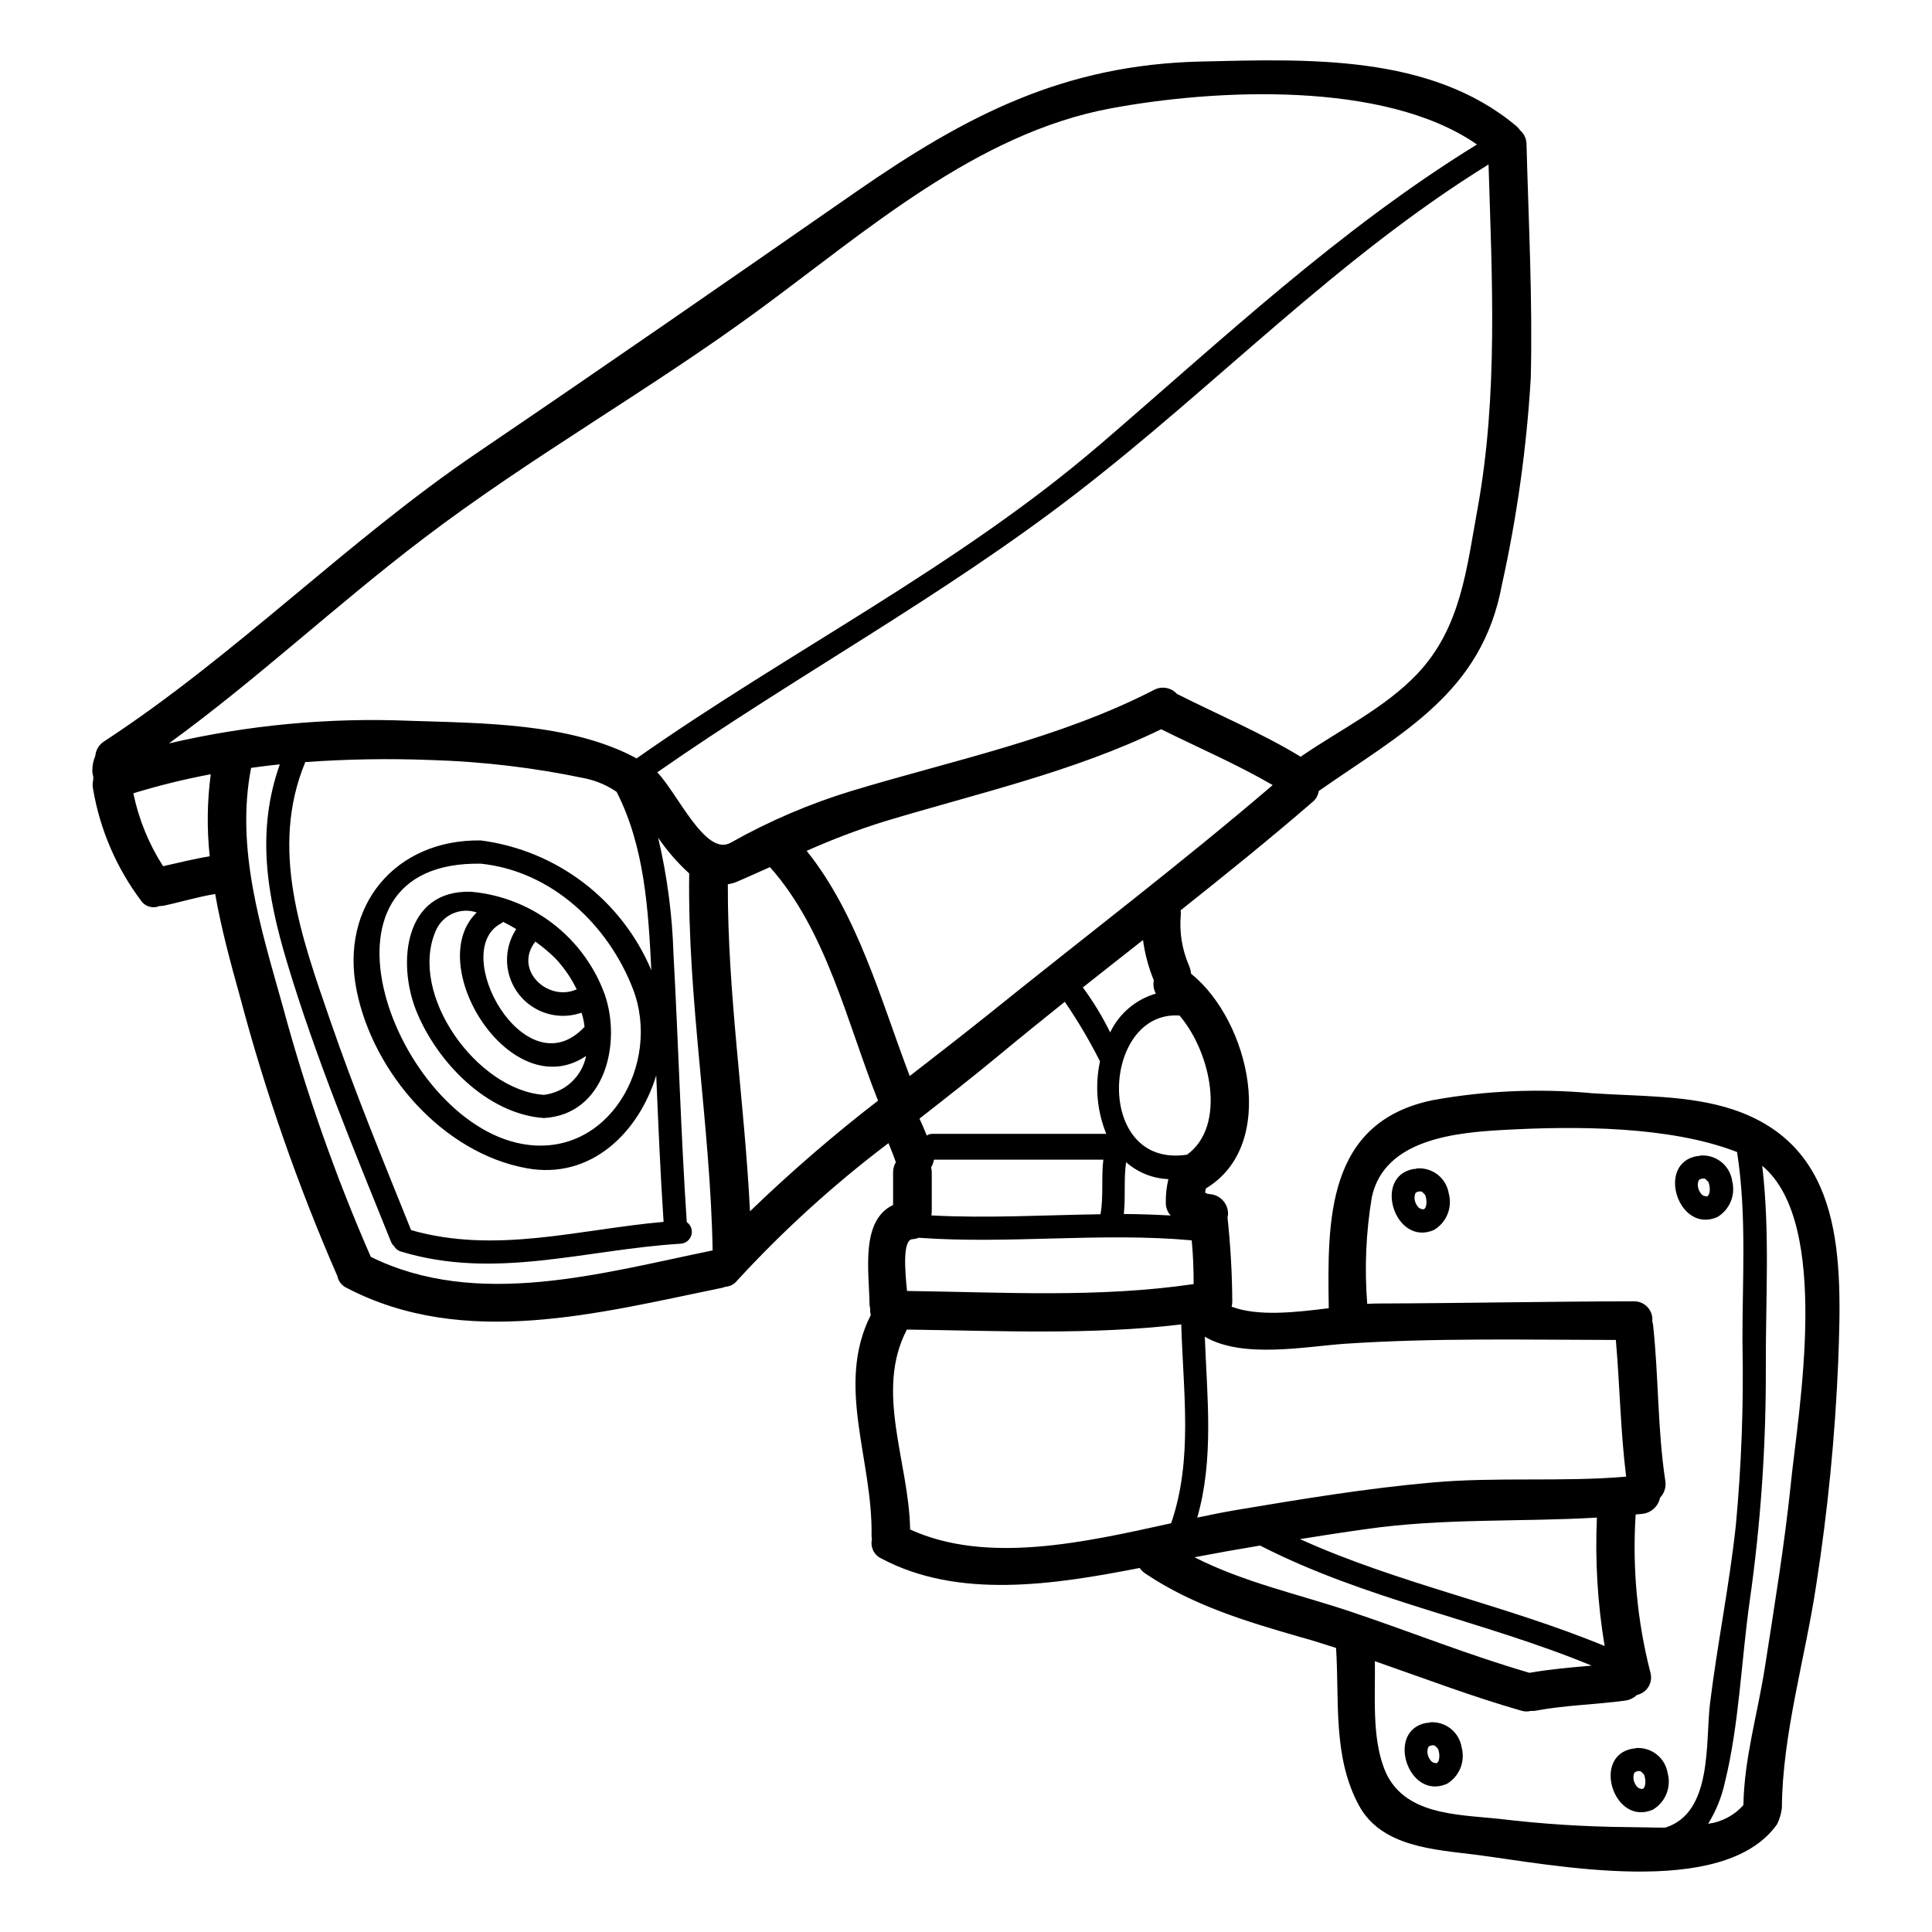 <?xml version="1.0" encoding="UTF-8"?>
<svg width="1200pt" height="1200pt" version="1.1" viewBox="0 0 1200 1200" xmlns="http://www.w3.org/2000/svg">
 <path class = "editable" d="m1076.2 689.06c69.758 23.117 67.922 93.367 65.523 157.29-1.945 46.008-6.461 91.871-13.52 137.37-6.723 45.289-21.207 93.609-21.441 139.22-0.41 3.504-1.41 6.914-2.961 10.078-33.281 47.203-140.34 24.965-187.38 18.965-25.445-3.207-58.246-4.801-72.254-30.402-16.48-30.242-12.188-64.688-14.316-98.016-7.285-2.316-14.559-4.688-22.004-6.711-33.93-9.77-66.965-19.688-96.488-39.523h0.004c-1.379-0.918-2.578-2.086-3.527-3.441-53.129 10.398-112.65 19.602-160.49-5.926h0.004c-4.481-2.086-6.887-7.027-5.766-11.84-0.168-0.816-0.25-1.652-0.246-2.484 0.723-47.438-22.5-93.207-0.477-136.88-0.336-1.305-0.469-2.652-0.395-3.996-0.262-1.02-0.398-2.066-0.402-3.121-0.32-20.242-5.625-51.562 14.645-61.211v-20.156 0.004c-0.031-2.254 0.559-4.473 1.703-6.414-1.359-4.004-2.961-7.922-4.566-11.84h0.004c-33.844 25.566-65.305 54.141-94.004 85.367-1.773 2.297-4.465 3.699-7.359 3.836-0.625 0.266-1.266 0.48-1.922 0.645-76.332 15.602-160.02 38.242-233.22 0.074v0.004c-3.035-1.391-5.211-4.16-5.84-7.438-24.543-56.25-44.766-114.29-60.488-173.61-5.926-21.195-11.605-42.32-15.367-63.602-10.715 1.68-21.195 4.961-31.762 7.199-0.941 0.23-1.91 0.309-2.879 0.234-4.125 1.793-8.938 0.379-11.445-3.356-15.289-20.402-25.488-44.156-29.758-69.289-0.379-1.859-0.355-3.777 0.078-5.625 0-0.637 0.086-1.199 0.086-1.875h-0.004c-0.379-1.215-0.594-2.477-0.637-3.75-0.027-3.223 0.613-6.414 1.875-9.375 0.312-3.676 2.324-6.988 5.438-8.965 81.891-53.539 150.54-124.11 231.56-179.14 78.805-53.438 156.73-107.53 234.98-161.86 69.148-48.012 129.64-79.371 215.02-81.293 66.086-1.52 142.41-4.641 195.7 40.164 0.871 0.734 1.625 1.598 2.242 2.559 2.527 2.164 3.984 5.32 3.992 8.645 1.285 48.328 3.844 96.977 2.644 145.31-2.566 43.184-8.562 86.098-17.926 128.34-12.395 67.211-62.008 91.875-113.77 128.09-0.375 2.672-1.746 5.106-3.844 6.805-26.719 23.117-54.242 45.281-81.93 67.285 0.148 0.953 0.176 1.918 0.086 2.879-0.945 10.684 0.785 21.438 5.035 31.285 0.723 1.652 1.184 3.406 1.359 5.203 36.488 29.363 54.242 106.49 9.207 133.37-0.242 0.938-0.32 1.762-0.477 2.559l1.199 0.723h-0.004c0.301 0 0.594 0.055 0.875 0.16 0.242 0 0.328 0.086 0.488 0.086l-0.004-0.004c6.461 0.27 11.59 5.535 11.684 12 0.004 0.84-0.105 1.676-0.328 2.484 1.859 17.328 2.848 34.738 2.961 52.164-0.004 1.105-0.137 2.207-0.395 3.281 16.152 6.16 39.441 3.602 60.32 0.938-0.883-54.723-1.52-115.53 64.566-129.21 32.645-5.91 65.938-7.359 98.973-4.312 28.395 1.996 60.074 1.039 87.336 10.059zm36.16 232.02c4.688-45.367 25.199-161.25-17.812-196.98 4.883 41.363 2.082 83.289 2.242 124.89l-0.004-0.004c0.191 48.633-3.152 97.219-10 145.37-5.203 36.562-6.562 76.809-15.441 112.73-1.977 9.094-5.492 17.781-10.398 25.688 8.469-1.098 16.25-5.219 21.918-11.605 0.477-28.961 8.805-56.645 13.285-85.211 5.918-38.145 12.234-76.387 16.238-114.87zm-30.086-86.09c-0.16-40.004 2.812-79.848-3.356-119.45-41.766-16.246-100.57-16.164-144.18-13.762-29.68 1.602-74.727 5.363-82.648 41.68v-0.004c-3.672 21.938-4.641 44.242-2.879 66.414 2.398-0.168 4.688-0.242 6.883-0.242 52.883-0.16 105.77-1.285 158.65-1.359v-0.004c3.266-0.074 6.402 1.262 8.609 3.668 2.211 2.406 3.269 5.648 2.914 8.895 0.234 0.676 0.398 1.375 0.484 2.082 3.516 32.242 2.719 64.801 7.594 96.805v0.004c0.66 3.844-0.559 7.769-3.281 10.562-1.078 5.367-5.516 9.414-10.957 9.996-1.434 0.16-2.812 0.242-4.164 0.402-2.133 32.863 0.918 65.859 9.047 97.773 0.973 2.992 0.633 6.258-0.938 8.988-1.57 2.727-4.227 4.664-7.301 5.324-2.016 1.934-4.594 3.168-7.359 3.527-18.402 2.477-37.125 2.812-55.453 6.242-1.031 0.168-2.074 0.223-3.113 0.16-1.953 0.5-4.004 0.445-5.926-0.16-30.805-8.805-60.723-20.25-90.938-30.73 0.32 22.246-1.875 46.566 5.766 66.648 11.117 29.129 45.367 28.492 71.523 31.285v-0.004c26.473 3.191 53.105 4.898 79.77 5.121 6 0 14.316 0.328 23.277 0.328 29.68-9.207 24.883-53.211 27.844-77.289 4.566-36.891 12-73.293 16.004-110.26 3.508-37.438 4.894-75.039 4.152-112.63zm-72.242 82.172c-3.523-28.125-3.918-56.57-6.402-84.891-55.762-0.074-112.17-1.359-167.7 2.324-25.039 1.68-63.918 9.516-87.609-4.32 1.445 37.762 5.766 75.938-4.688 112.33 8.324-1.762 16.32-3.367 24.086-4.688 40.078-6.723 80.625-13.434 121.21-17.043 40.316-3.699 80.883-0.258 121.13-3.699zm-13.359 105.21v-0.004c-4.398-26.344-6.008-53.078-4.801-79.762-47.812 2.812-95.691 0.234-143.7 7.199-13.602 1.875-27.188 4.004-40.727 6.16 60.996 27.617 127.32 40.82 189.25 66.422zm-46.648 16.641c12.805-2.231 25.688-3.356 38.57-4.473-67.688-27.93-140.42-40.969-205.94-74.57-13.602 2.242-27.188 4.688-40.727 7.273 30.477 15.523 63.602 22.641 96.488 33.609 37.387 12.496 73.797 27.215 111.64 38.176zm-32.262-723.17c12.805-70.648 8.961-142.26 6.805-213.7-94.125 58.172-168.85 137.05-255.91 204.18-82.727 63.926-174.82 113.68-260.42 173.38 12.797 13.359 30 52.406 45.523 43.762h0.004c23.848-13.449 49.09-24.262 75.281-32.238 62.973-19.039 128.81-32.41 187.62-62.645 4.789-2.633 10.762-1.605 14.398 2.477 0.16 0.086 0.242 0.086 0.402 0.16 25.52 12.883 51.918 23.926 76.406 38.805 23.84-16.48 52.32-30.242 72.328-51.367 27.246-28.652 30.723-65.449 37.559-102.81zm-235.22-39.121c76.406-65.625 148.73-133.94 234.82-186.98-57.328-39.918-163.25-34.426-227.59-22.398-83.27 15.516-151.93 76.406-218.58 125.29-67.762 49.762-141.46 91.051-208.43 142.06-53.926 40.969-103.12 87.289-157.86 127.06 48.906-11.383 99.125-16.113 149.3-14.062 45 1.52 100.17 1.199 141.21 23.363 94.406-66.395 199.22-118.96 287.07-194.32zm54.77 440.46c24.562-17.812 15-63.367-4.688-86.41-48.602-3.383-53.242 95.344 4.688 86.41zm4.078 80.41c0-9.195-0.32-18.242-1.199-27.188-56.484-5.129-113.05 2.477-169.62-1.602l-0.004-0.004c-1.215 0.516-2.512 0.812-3.832 0.883-6.32 0.32-4.566 20.242-3.367 32.164 59.449 0.762 118.98 4.398 178.02-4.281zm-13.996 148.57c13.754-39.758 7.434-82.086 6.32-123.54-56.652 6.723-113.37 3.93-170.42 3.207-20.164 38.438 1.359 82.5 1.996 124.17 47.781 21.816 108.49 7.969 162.1-3.871zm63.121-458.52c-22.32-12.965-46.164-23.203-69.289-34.688-54.805 26.645-114.38 39.844-172.5 57.441h-0.004c-16.23 5.106-32.156 11.141-47.688 18.086 31.875 39.77 46.004 92.57 64.012 139.86 16.715-12.965 33.441-25.922 49.52-38.805 58.734-47.352 118.67-92.875 175.95-141.92zm-64.887 245.12c-0.035-0.133-0.062-0.27-0.082-0.402-9.641-0.402-18.848-4.106-26.082-10.492-1.602 10.555-0.242 21.562-1.445 32.164 9.684 0.074 19.445 0.395 29.129 0.938-2.047-2.18-3.141-5.09-3.035-8.078-0.094-4.758 0.418-9.504 1.516-14.129zm-7.688-115.61c-1.402-2.504-1.855-5.43-1.273-8.242-3.316-8.023-5.578-16.441-6.723-25.047-12.477 9.77-24.883 19.602-37.359 29.445 6.469 8.793 12.145 18.141 16.961 27.938 5.582-11.723 15.922-20.492 28.395-24.094zm-139.21 87.121h108.4c-5.797-14.266-7.164-29.945-3.918-45v-0.074c-6.457-12.793-13.754-25.141-21.844-36.965-13.848 11.117-27.684 22.238-41.363 33.602-15.844 13.125-32.324 26.008-48.891 38.961 1.602 3.523 3.121 6.965 4.566 10.566 0.863-0.699 1.938-1.082 3.047-1.09zm106.57 16.004h-105.21c-0.277 1.699-0.875 3.328-1.762 4.801 0.266 1.047 0.402 2.125 0.402 3.207v24c0 0.887-0.082 1.77-0.246 2.641 34.969 1.875 70.012-0.242 105.05-0.723 2-11.285 0.398-22.637 1.766-33.926zm-139.94-36.637c-19.199-48.254-31.875-105.38-67.125-145.06-6.637 2.961-13.199 5.926-20.008 8.879l0.004-0.004c-1.961 0.879-4.035 1.473-6.16 1.766-0.234 68.008 10.406 135.29 13.762 203.14 25.227-24.352 51.773-47.293 79.527-68.719zm-102.8 93.047 0.074-0.086c-1.434-78.242-15.676-155.69-14.559-234.1-7.273-6.617-13.746-14.066-19.285-22.191 5.59 23.703 8.781 47.91 9.523 72.254 3.039 55.445 4.555 111.05 8.242 166.49v-0.004c2.578 1.805 3.734 5.043 2.879 8.07-0.855 3.031-3.535 5.188-6.676 5.375-59.289 3.602-115.12 22.715-173.93 4.801-1.695-0.52-3.125-1.668-4.004-3.207-0.887-0.785-1.57-1.773-1.996-2.879-23.043-57.188-46.727-114.17-64.492-173.3-12.883-42.883-19.117-81.852-4.555-123.13-6 0.555-11.926 1.359-17.812 2.156-9.77 50.25 6.16 99.852 19.688 148.18v0.004c14.344 53.125 32.609 105.11 54.645 155.53 66.086 32.645 143.69 10.078 211.94-3.918zm-30.402-17.766c-2.008-30.32-3.281-60.648-4.566-90.938-10.715 35.137-40.324 64.941-80.457 57.637-52.191-9.508-95.242-59.344-105.56-110.07-10.875-53.203 24.375-94.406 77.129-93.535 47.102 6.16 87.398 36.852 105.85 80.625-1.875-37.922-4.238-76.875-21.562-110.81-5.856-4.004-12.434-6.828-19.367-8.316-31.547-6.652-63.625-10.484-95.852-11.445-26.055-1.016-52.148-0.586-78.16 1.281-22.32 53.84-2.57 108.17 15.516 160.57 15.133 43.953 32.852 87.012 50.215 130.14 52.641 15 103.85-0.414 156.82-5.137zm-87.836-48.402c53.438 9.684 86.727-49.762 68.812-96.254-15.449-40.004-50.57-73.199-94.414-77.812-114.09-2.035-53.309 159.74 25.602 174.07zm-194.06-178.66c-1.824-16.953-1.609-34.062 0.637-50.965-16.234 3.047-32.289 7-48.082 11.844 3.34 16.094 9.605 31.441 18.477 45.281 9.711-2.156 19.238-4.586 28.969-6.16z"/>
 <path class = "editable" d="m1060.3 743.16c1.125-1.039 1.125-0.883 1.602-3.195 0.164-1.449 0.055-2.914-0.316-4.32-0.102-0.738-0.406-1.434-0.883-2.008 0 0.168-1.117-0.938-0.883-0.938h0.004c-0.695-0.625-1.656-0.863-2.562-0.637-1.602 0.32-2.156 0.637-2.484 1.996-0.426 1.738-0.254 3.574 0.488 5.203 0.883 1.762 1.754 3.281 3.676 3.676 1.004 0.223 1.359 0.141 1.359 0.223zm15.523-9.844c1.152 4.262 0.879 8.781-0.785 12.871-1.66 4.09-4.613 7.519-8.41 9.77-24.242 10.566-38.25-33.602-12.402-37.922 0.312-0.035 0.625-0.035 0.938 0 0.32-0.074 0.562-0.234 0.938-0.32v0.004c4.652-0.363 9.27 1.039 12.934 3.93 3.664 2.894 6.102 7.059 6.828 11.668z"/>
 <path class = "editable" d="m1020.3 1111.2c1.125-1.039 1.125-0.883 1.602-3.195 0.156-1.449 0.051-2.914-0.316-4.324-0.102-0.734-0.406-1.426-0.883-1.996 0 0.16-1.125-0.938-0.883-0.938-0.691-0.625-1.652-0.863-2.559-0.637-1.602 0.32-2.156 0.637-2.484 1.996-0.426 1.742-0.254 3.574 0.488 5.203 0.871 1.762 1.754 3.281 3.676 3.684 1.012 0.207 1.359 0.133 1.359 0.207zm15.523-9.836v0.004c1.152 4.258 0.875 8.781-0.785 12.871-1.664 4.09-4.621 7.519-8.422 9.77-24.234 10.555-38.242-33.609-12.395-37.922h0.004c0.309-0.043 0.625-0.043 0.938 0 0.32-0.086 0.562-0.242 0.938-0.328 4.644-0.352 9.254 1.062 12.906 3.953 3.656 2.891 6.09 7.051 6.816 11.656z"/>
 <path class = "editable" d="m892.34 1095.2c1.117-1.039 1.117-0.883 1.594-3.207 0.16-1.449 0.055-2.914-0.316-4.32-0.102-0.738-0.406-1.43-0.883-2 0 0.16-1.117-0.938-0.883-0.938-0.691-0.625-1.648-0.867-2.559-0.645-1.594 0.32-2.156 0.648-2.477 2.008l0.004-0.004c-0.434 1.738-0.266 3.566 0.477 5.195 0.883 1.762 1.762 3.281 3.676 3.684 0.965 0.227 1.367 0.141 1.367 0.227zm15.516-9.844c1.152 4.258 0.875 8.781-0.785 12.867-1.66 4.09-4.613 7.523-8.41 9.773-24.242 10.555-38.25-33.602-12.402-37.922 0.309-0.043 0.625-0.043 0.938 0 0.305-0.121 0.617-0.23 0.938-0.32 4.644-0.352 9.254 1.055 12.91 3.945 3.652 2.891 6.086 7.051 6.812 11.656z"/>
 <path class = "editable" d="m884.34 751.16c1.125-1.039 1.125-0.871 1.602-3.195v-0.004c0.156-1.445 0.047-2.91-0.32-4.32-0.098-0.738-0.402-1.43-0.879-1.996 0 0.16-1.125-0.938-0.883-0.938-0.695-0.625-1.652-0.863-2.559-0.641-1.602 0.32-2.164 0.637-2.484 2.008-0.426 1.734-0.258 3.566 0.477 5.195 0.883 1.762 1.762 3.281 3.684 3.684 0.957 0.207 1.363 0.129 1.363 0.207zm15.523-9.836c1.148 4.266 0.871 8.789-0.797 12.879-1.668 4.09-4.633 7.519-8.438 9.762-24.242 10.555-38.242-33.602-12.402-37.922 0.309-0.039 0.625-0.039 0.938 0 0.32-0.086 0.562-0.242 0.938-0.32 4.652-0.359 9.27 1.047 12.934 3.938 3.66 2.891 6.098 7.055 6.828 11.664z"/>
 <path class = "editable" d="m375.72 617.95c10.312 30.16 0.086 74.324-37.922 76.492-35.363-2.484-66.488-34.969-79.211-66.488-12.086-30.086-7.359-75.449 34.004-74.062 18.523 1.629 36.199 8.527 50.93 19.879 14.73 11.352 25.902 26.68 32.199 44.18zm-13.039 20.242c0.086-0.16 0.242-0.16 0.402-0.234-0.297-3.047-0.926-6.055-1.875-8.965-9.215 3.231-19.359 2.441-27.961-2.176-8.598-4.617-14.863-12.637-17.258-22.098-2.398-9.465-0.707-19.5 4.66-27.652-2.644-1.602-5.363-3.121-8.164-4.481v-0.004c-0.34 0.336-0.715 0.633-1.117 0.883-33.02 17.203 14.664 103.21 51.309 64.727zm-24.883 41.852v-0.004c6.363-0.746 12.332-3.484 17.047-7.824s7.934-10.062 9.203-16.344c-46.727 31.527-101.69-56.805-67.922-89.129-4.926-1.668-10.297-1.41-15.035 0.73-4.738 2.137-8.488 5.996-10.492 10.793-17.055 39.598 25.836 98.887 67.199 101.77zm-5.277-95.211c-13.773 17.594 7.789 37.664 25.676 29.676-3.508-7.234-8.121-13.875-13.676-19.688-3.754-3.617-7.766-6.957-12-9.992z"/>
</svg>
